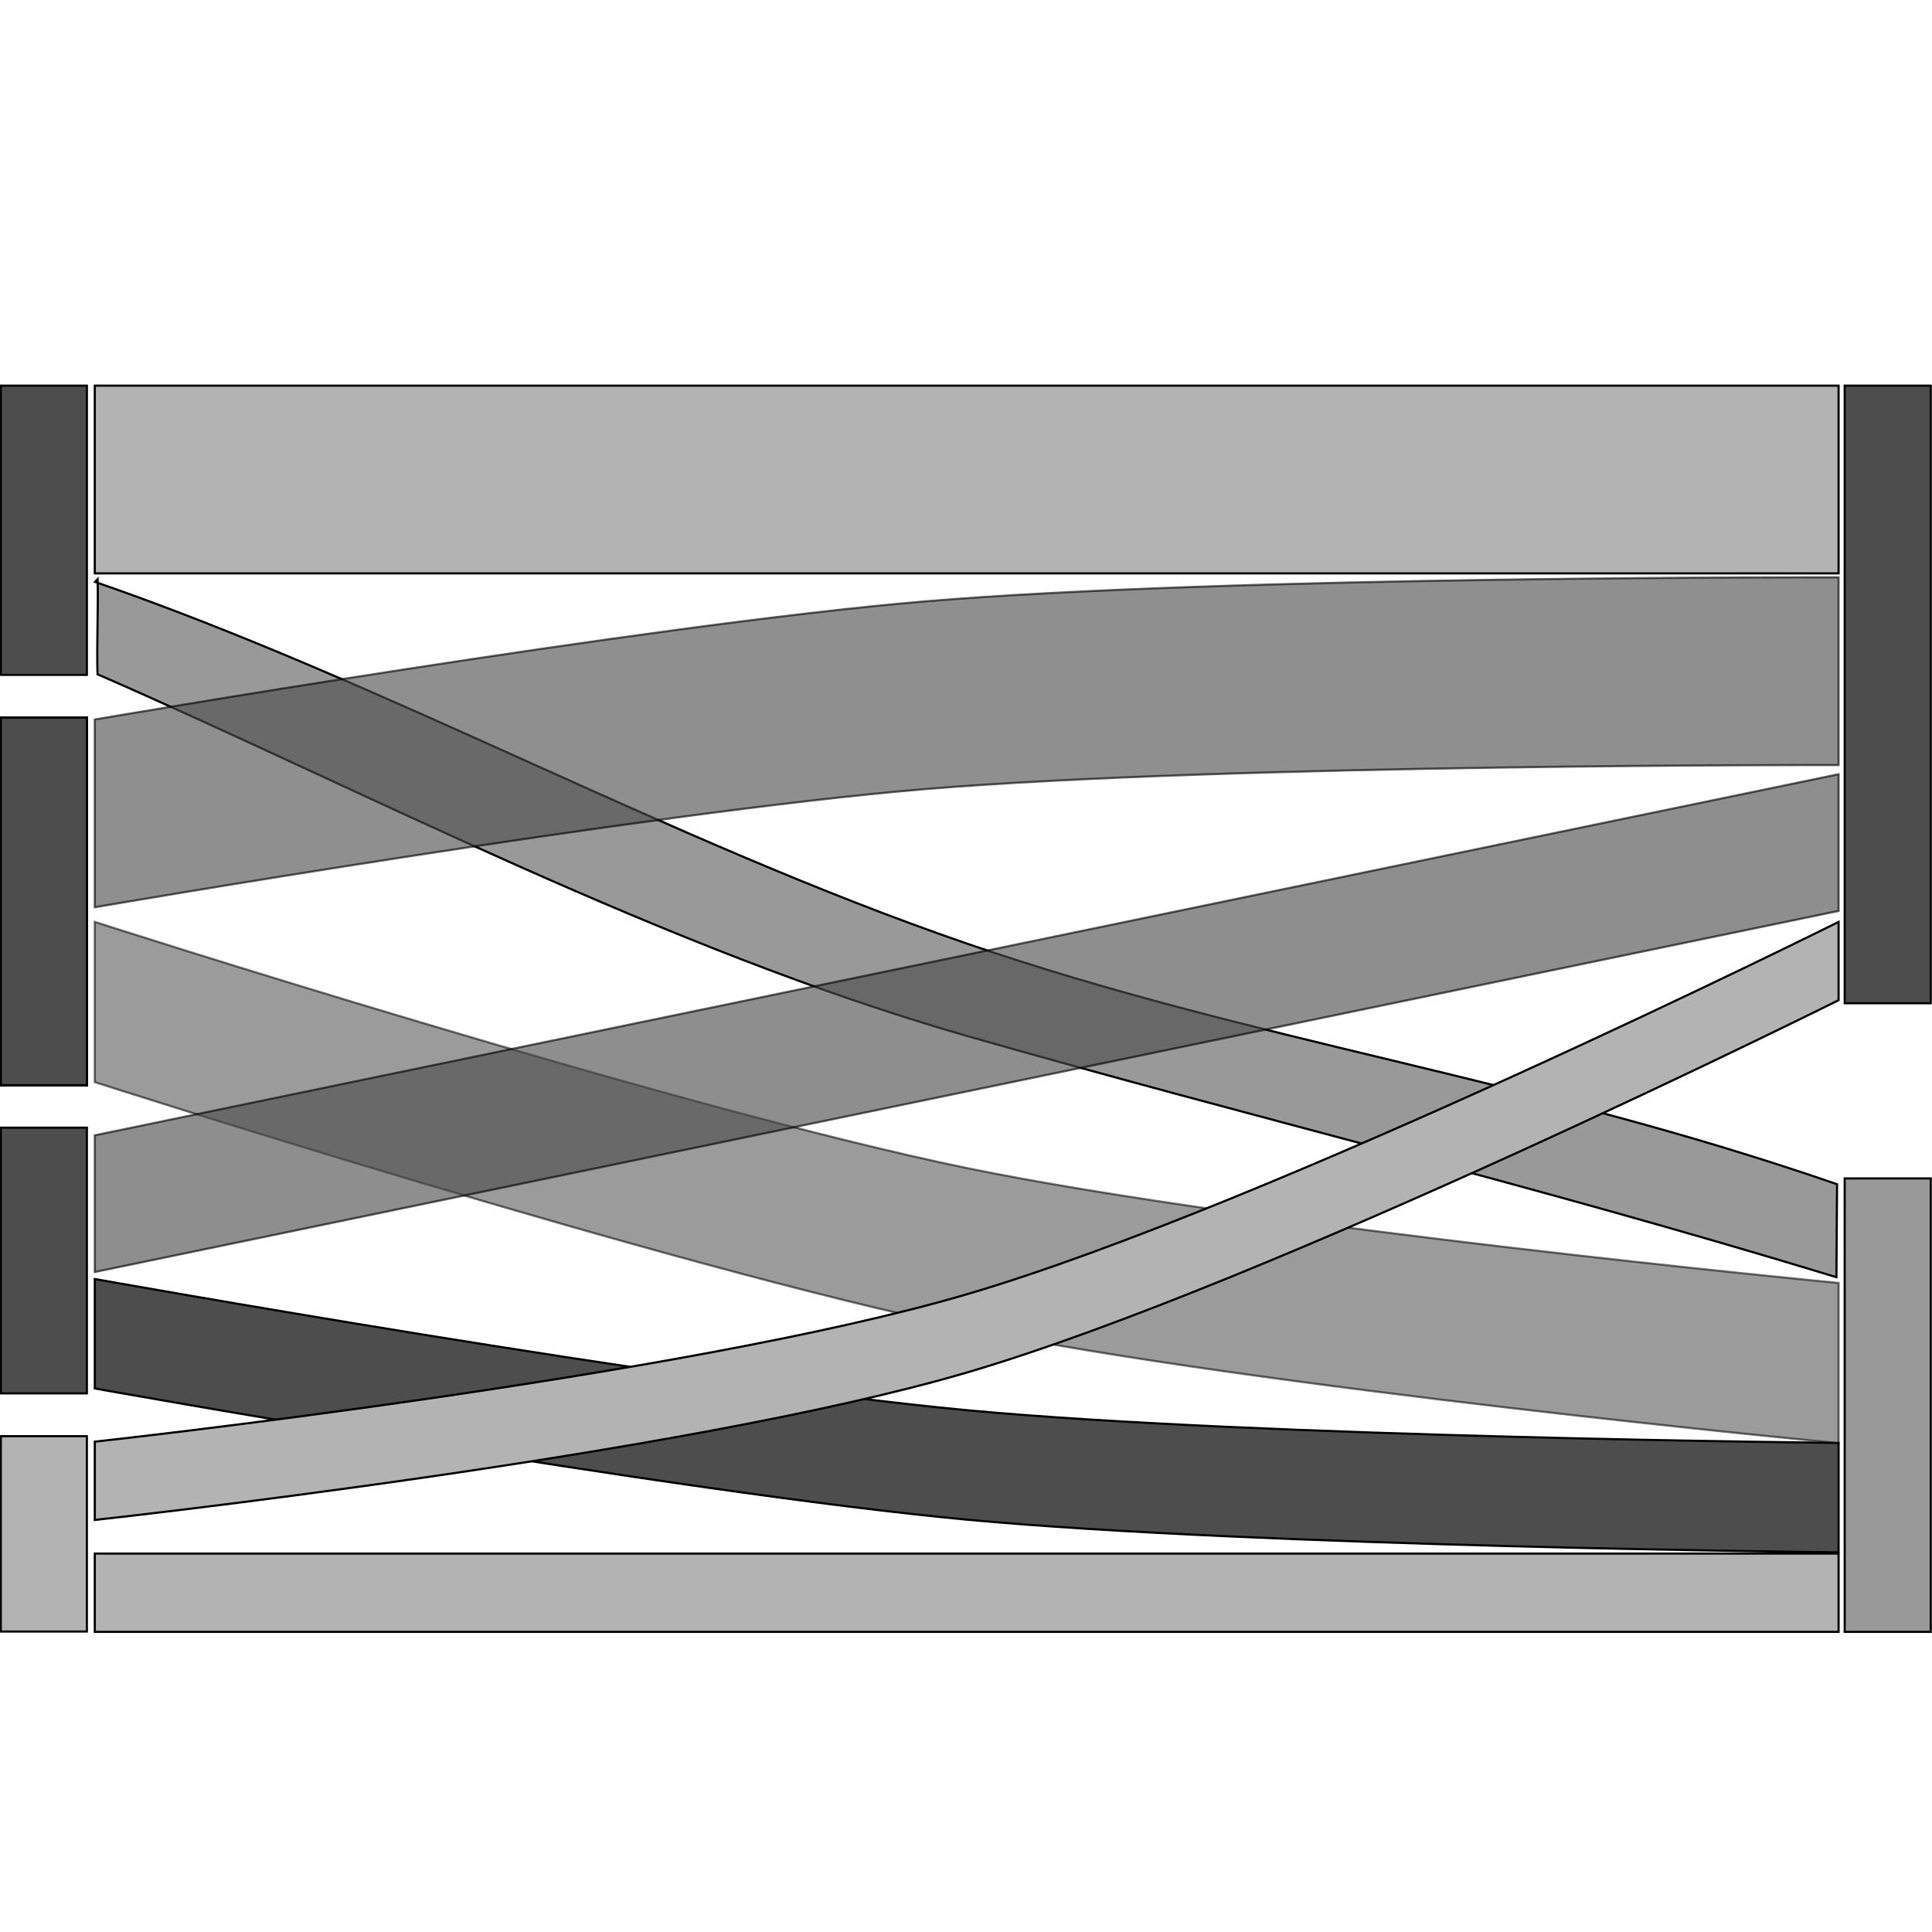 <?xml version="1.0" encoding="UTF-8" standalone="no"?>
<svg
   xmlns:dc="http://purl.org/dc/elements/1.1/"
   xmlns:cc="http://creativecommons.org/ns#"
   xmlns:rdf="http://www.w3.org/1999/02/22-rdf-syntax-ns#"
   xmlns:svg="http://www.w3.org/2000/svg"
   xmlns="http://www.w3.org/2000/svg"
   xmlns:sodipodi="http://sodipodi.sourceforge.net/DTD/sodipodi-0.dtd"
   xmlns:inkscape="http://www.inkscape.org/namespaces/inkscape"
   viewBox="0 0 24 24"
   sodipodi:docname="sankey.svg"
   version="1.1"
   id="svg26"
   inkscape:version="0.92.3 (2405546, 2018-03-11)">
  <defs
     id="defs2">
    <inkscape:path-effect
       vertical="false"
       scale_y_rel="false"
       prop_scale="1"
       bendpath="M 5.2,4.777 50.163,25.058 50.203,32.578 5.2,9.777 Z"
       is_visible="true"
       id="path-effect850"
       effect="bend_path" />
    <inkscape:path-effect
       effect="bend_path"
       id="path-effect846"
       is_visible="true"
       bendpath="m 19.655,18.054 169.938,76.654 0.151,28.424 L 19.655,36.952 Z"
       prop_scale="1"
       scale_y_rel="false"
       vertical="false" />
  </defs>
  <sodipodi:namedview
     id="base"
     pagecolor="#ffffff"
     bordercolor="#666666"
     borderopacity="1.0"
     inkscape:pageopacity="0.0"
     inkscape:pageshadow="2"
     inkscape:zoom="15.839192"
     inkscape:cx="10.822415"
     inkscape:cy="19.875599"
     inkscape:document-units="px"
     inkscape:current-layer="layer1"
     showgrid="false"
     inkscape:window-width="1368"
     inkscape:window-height="849"
     inkscape:window-x="-8"
     inkscape:window-y="-8"
     inkscape:window-maximized="1"
     inkscape:snap-global="true"
     inkscape:object-nodes="false"
     inkscape:snap-bbox="true"
     inkscape:snap-bbox-midpoints="true"
     units="px"
     fit-margin-top="0"
     fit-margin-left="0"
     fit-margin-right="0"
     fit-margin-bottom="0" />
  <g
     inkscape:label="Layer 1"
     inkscape:groupmode="layer"
     id="layer1"
     transform="translate(-11.326,-123.064)">
    <g
       id="g983"
       transform="matrix(3.791,0,0,3.798,-31.65,-382.889)"
       style="stroke-width:0.264">
      <rect
         ry="0"
         rx="0"
         y="134.477"
         x="11.339"
         height="0.946"
         width="0.282"
         id="rect815"
         style="opacity:1;vector-effect:none;fill:#4d4d4d;fill-opacity:1;fill-rule:evenodd;stroke:#000000;stroke-width:0.007;stroke-linecap:butt;stroke-linejoin:miter;stroke-miterlimit:10;stroke-dasharray:none;stroke-dashoffset:0;stroke-opacity:1" />
      <rect
         style="opacity:1;vector-effect:none;fill:#999999;fill-opacity:1;fill-rule:evenodd;stroke:#000000;stroke-width:0.007;stroke-linecap:butt;stroke-linejoin:miter;stroke-miterlimit:10;stroke-dasharray:none;stroke-dashoffset:0;stroke-opacity:1"
         id="rect817"
         width="0.282"
         height="1.202"
         x="11.339"
         y="135.563"
         rx="0"
         ry="0" />
      <rect
         ry="0"
         rx="0"
         y="136.904"
         x="11.339"
         height="0.869"
         width="0.282"
         id="rect819"
         style="opacity:1;vector-effect:none;fill:#4d4d4d;fill-opacity:1;fill-rule:evenodd;stroke:#000000;stroke-width:0.007;stroke-linecap:butt;stroke-linejoin:miter;stroke-miterlimit:10;stroke-dasharray:none;stroke-dashoffset:0;stroke-opacity:1" />
      <rect
         style="opacity:1;vector-effect:none;fill:#b3b3b3;fill-opacity:1;fill-rule:evenodd;stroke:#000000;stroke-width:0.007;stroke-linecap:butt;stroke-linejoin:miter;stroke-miterlimit:10;stroke-dasharray:none;stroke-dashoffset:0;stroke-opacity:1"
         id="rect821"
         width="0.282"
         height="0.639"
         x="11.339"
         y="137.913"
         rx="0"
         ry="0" />
      <rect
         ry="0"
         rx="0"
         y="134.477"
         x="17.381"
         height="2.02"
         width="0.282"
         id="rect832"
         style="opacity:1;vector-effect:none;fill:#4d4d4d;fill-opacity:1;fill-rule:evenodd;stroke:#000000;stroke-width:0.007;stroke-linecap:butt;stroke-linejoin:miter;stroke-miterlimit:10;stroke-dasharray:none;stroke-dashoffset:0;stroke-opacity:1" />
      <rect
         style="opacity:1;vector-effect:none;fill:#999999;fill-opacity:1;fill-rule:evenodd;stroke:#000000;stroke-width:0.007;stroke-linecap:butt;stroke-linejoin:miter;stroke-miterlimit:10;stroke-dasharray:none;stroke-dashoffset:0;stroke-opacity:1"
         id="rect834"
         width="0.282"
         height="1.483"
         x="17.381"
         y="137.07"
         rx="0"
         ry="0" />
      <rect
         style="opacity:1;vector-effect:none;fill:#4d4d4d;fill-opacity:1;fill-rule:evenodd;stroke:#000000;stroke-width:0.007;stroke-linecap:butt;stroke-linejoin:miter;stroke-miterlimit:10;stroke-dasharray:none;stroke-dashoffset:0;stroke-opacity:1"
         id="rect848"
         width="0.282"
         height="1.202"
         x="11.339"
         y="135.563"
         rx="0"
         ry="0"
         inkscape:path-effect="#path-effect850" />
      <rect
         inkscape:path-effect="#path-effect846"
         ry="0"
         rx="0"
         y="135.563"
         x="11.339"
         height="1.202"
         width="0.282"
         id="rect844"
         style="opacity:1;vector-effect:none;fill:#4d4d4d;fill-opacity:1;fill-rule:evenodd;stroke:#000000;stroke-width:0.007;stroke-linecap:butt;stroke-linejoin:miter;stroke-miterlimit:10;stroke-dasharray:none;stroke-dashoffset:0;stroke-opacity:1" />
      <rect
         style="opacity:1;vector-effect:none;fill:#4d4d4d;fill-opacity:1;fill-rule:evenodd;stroke:#000000;stroke-width:0.007;stroke-linecap:butt;stroke-linejoin:miter;stroke-miterlimit:10;stroke-dasharray:none;stroke-dashoffset:0;stroke-opacity:1"
         id="rect817-2"
         width="0.282"
         height="1.202"
         x="11.339"
         y="135.563"
         rx="0"
         ry="0" />
      <rect
         y="134.477"
         x="11.647"
         height="0.614"
         width="5.714"
         id="rect868"
         style="opacity:1;vector-effect:none;fill:#b3b3b3;fill-opacity:1;fill-rule:evenodd;stroke:#000000;stroke-width:0.007;stroke-linecap:butt;stroke-linejoin:miter;stroke-miterlimit:10;stroke-dasharray:none;stroke-dashoffset:0;stroke-opacity:1" />
      <path
         sodipodi:nodetypes="cacccccsccc"
         inkscape:connector-curvature="0"
         id="rect895"
         d="m 11.648,135.119 c 0.951,0.328 1.88,0.847 2.854,1.182 0.933,0.321 1.836,0.437 2.854,0.788 l -5.38e-4,0.076 -5.39e-4,0.076 -5.39e-4,0.076 -5.39e-4,0.076 c -1.03,-0.313 -1.904,-0.519 -2.849,-0.789 -0.989,-0.283 -1.976,-0.803 -2.849,-1.183 -0.003,-0.101 0.003,-0.219 3.52e-4,-0.311 z"
         style="opacity:1;vector-effect:none;fill:#999999;fill-opacity:1;fill-rule:evenodd;stroke:#000000;stroke-width:0.007;stroke-linecap:butt;stroke-linejoin:miter;stroke-miterlimit:10;stroke-dasharray:none;stroke-dashoffset:0;stroke-opacity:1" />
      <path
         sodipodi:nodetypes="cacccaccc"
         inkscape:connector-curvature="0"
         id="rect904"
         d="m 11.647,135.569 c 0,0 1.805,-0.309 2.716,-0.386 0.996,-0.084 2.998,-0.079 2.998,-0.079 v 0.307 0.307 c 0,0 -2.002,-0.004 -2.998,0.079 -0.911,0.076 -2.716,0.386 -2.716,0.386 v -0.307 z"
         style="opacity:0.628;vector-effect:none;fill:#4d4d4d;fill-opacity:1;fill-rule:evenodd;stroke:#000000;stroke-width:0.007;stroke-linecap:butt;stroke-linejoin:miter;stroke-miterlimit:10;stroke-dasharray:none;stroke-dashoffset:0;stroke-opacity:1" />
      <path
         sodipodi:nodetypes="czccczccc"
         inkscape:connector-curvature="0"
         id="rect907"
         d="m 11.647,137.399 c 0,0 1.905,0.34 2.857,0.429 0.952,0.089 2.857,0.107 2.857,0.107 v 0.179 0.179 c 0,0 -1.905,-0.018 -2.857,-0.107 -0.952,-0.089 -2.857,-0.429 -2.857,-0.429 v -0.179 z"
         style="opacity:1;vector-effect:none;fill:#4d4d4d;fill-opacity:1;fill-rule:evenodd;stroke:#000000;stroke-width:0.007;stroke-linecap:butt;stroke-linejoin:miter;stroke-miterlimit:10;stroke-dasharray:none;stroke-dashoffset:0;stroke-opacity:1" />
      <path
         sodipodi:nodetypes="cacccaccc"
         inkscape:connector-curvature="0"
         id="rect909"
         d="m 11.647,136.231 c 0,0 1.888,0.606 2.857,0.805 0.941,0.193 2.857,0.376 2.857,0.376 v 0.262 0.262 c 0,0 -1.916,-0.182 -2.857,-0.376 -0.969,-0.199 -2.857,-0.805 -2.857,-0.805 v -0.262 z"
         style="opacity:0.561;vector-effect:none;fill:#4d4d4d;fill-opacity:1;fill-rule:evenodd;stroke:#000000;stroke-width:0.007;stroke-linecap:butt;stroke-linejoin:miter;stroke-miterlimit:10;stroke-dasharray:none;stroke-dashoffset:0;stroke-opacity:1" />
      <path
         sodipodi:nodetypes="ccccc"
         inkscape:connector-curvature="0"
         id="rect912"
         d="m 11.647,136.929 5.714,-1.181 v 0.447 l -5.714,1.181 z"
         style="opacity:0.632;vector-effect:none;fill:#4d4d4d;fill-opacity:1;fill-rule:evenodd;stroke:#000000;stroke-width:0.007;stroke-linecap:butt;stroke-linejoin:miter;stroke-miterlimit:10;stroke-dasharray:none;stroke-dashoffset:0;stroke-opacity:1" />
      <path
         sodipodi:nodetypes="cacccaccc"
         inkscape:connector-curvature="0"
         id="rect925"
         d="m 11.647,137.931 c 0,0 1.93,-0.21 2.857,-0.482 0.993,-0.291 2.857,-1.218 2.857,-1.218 v 0.128 0.128 c 0,0 -1.863,0.927 -2.857,1.218 -0.927,0.272 -2.857,0.482 -2.857,0.482 v -0.128 z"
         style="opacity:1;vector-effect:none;fill:#b3b3b3;fill-opacity:1;fill-rule:evenodd;stroke:#000000;stroke-width:0.007;stroke-linecap:butt;stroke-linejoin:miter;stroke-miterlimit:10;stroke-dasharray:none;stroke-dashoffset:0;stroke-opacity:1" />
      <rect
         style="opacity:1;vector-effect:none;fill:#b3b3b3;fill-opacity:1;fill-rule:evenodd;stroke:#000000;stroke-width:0.007;stroke-linecap:butt;stroke-linejoin:miter;stroke-miterlimit:10;stroke-dasharray:none;stroke-dashoffset:0;stroke-opacity:1"
         id="rect928"
         width="5.714"
         height="0.256"
         x="11.647"
         y="138.297" />
    </g>
  </g>
</svg>
